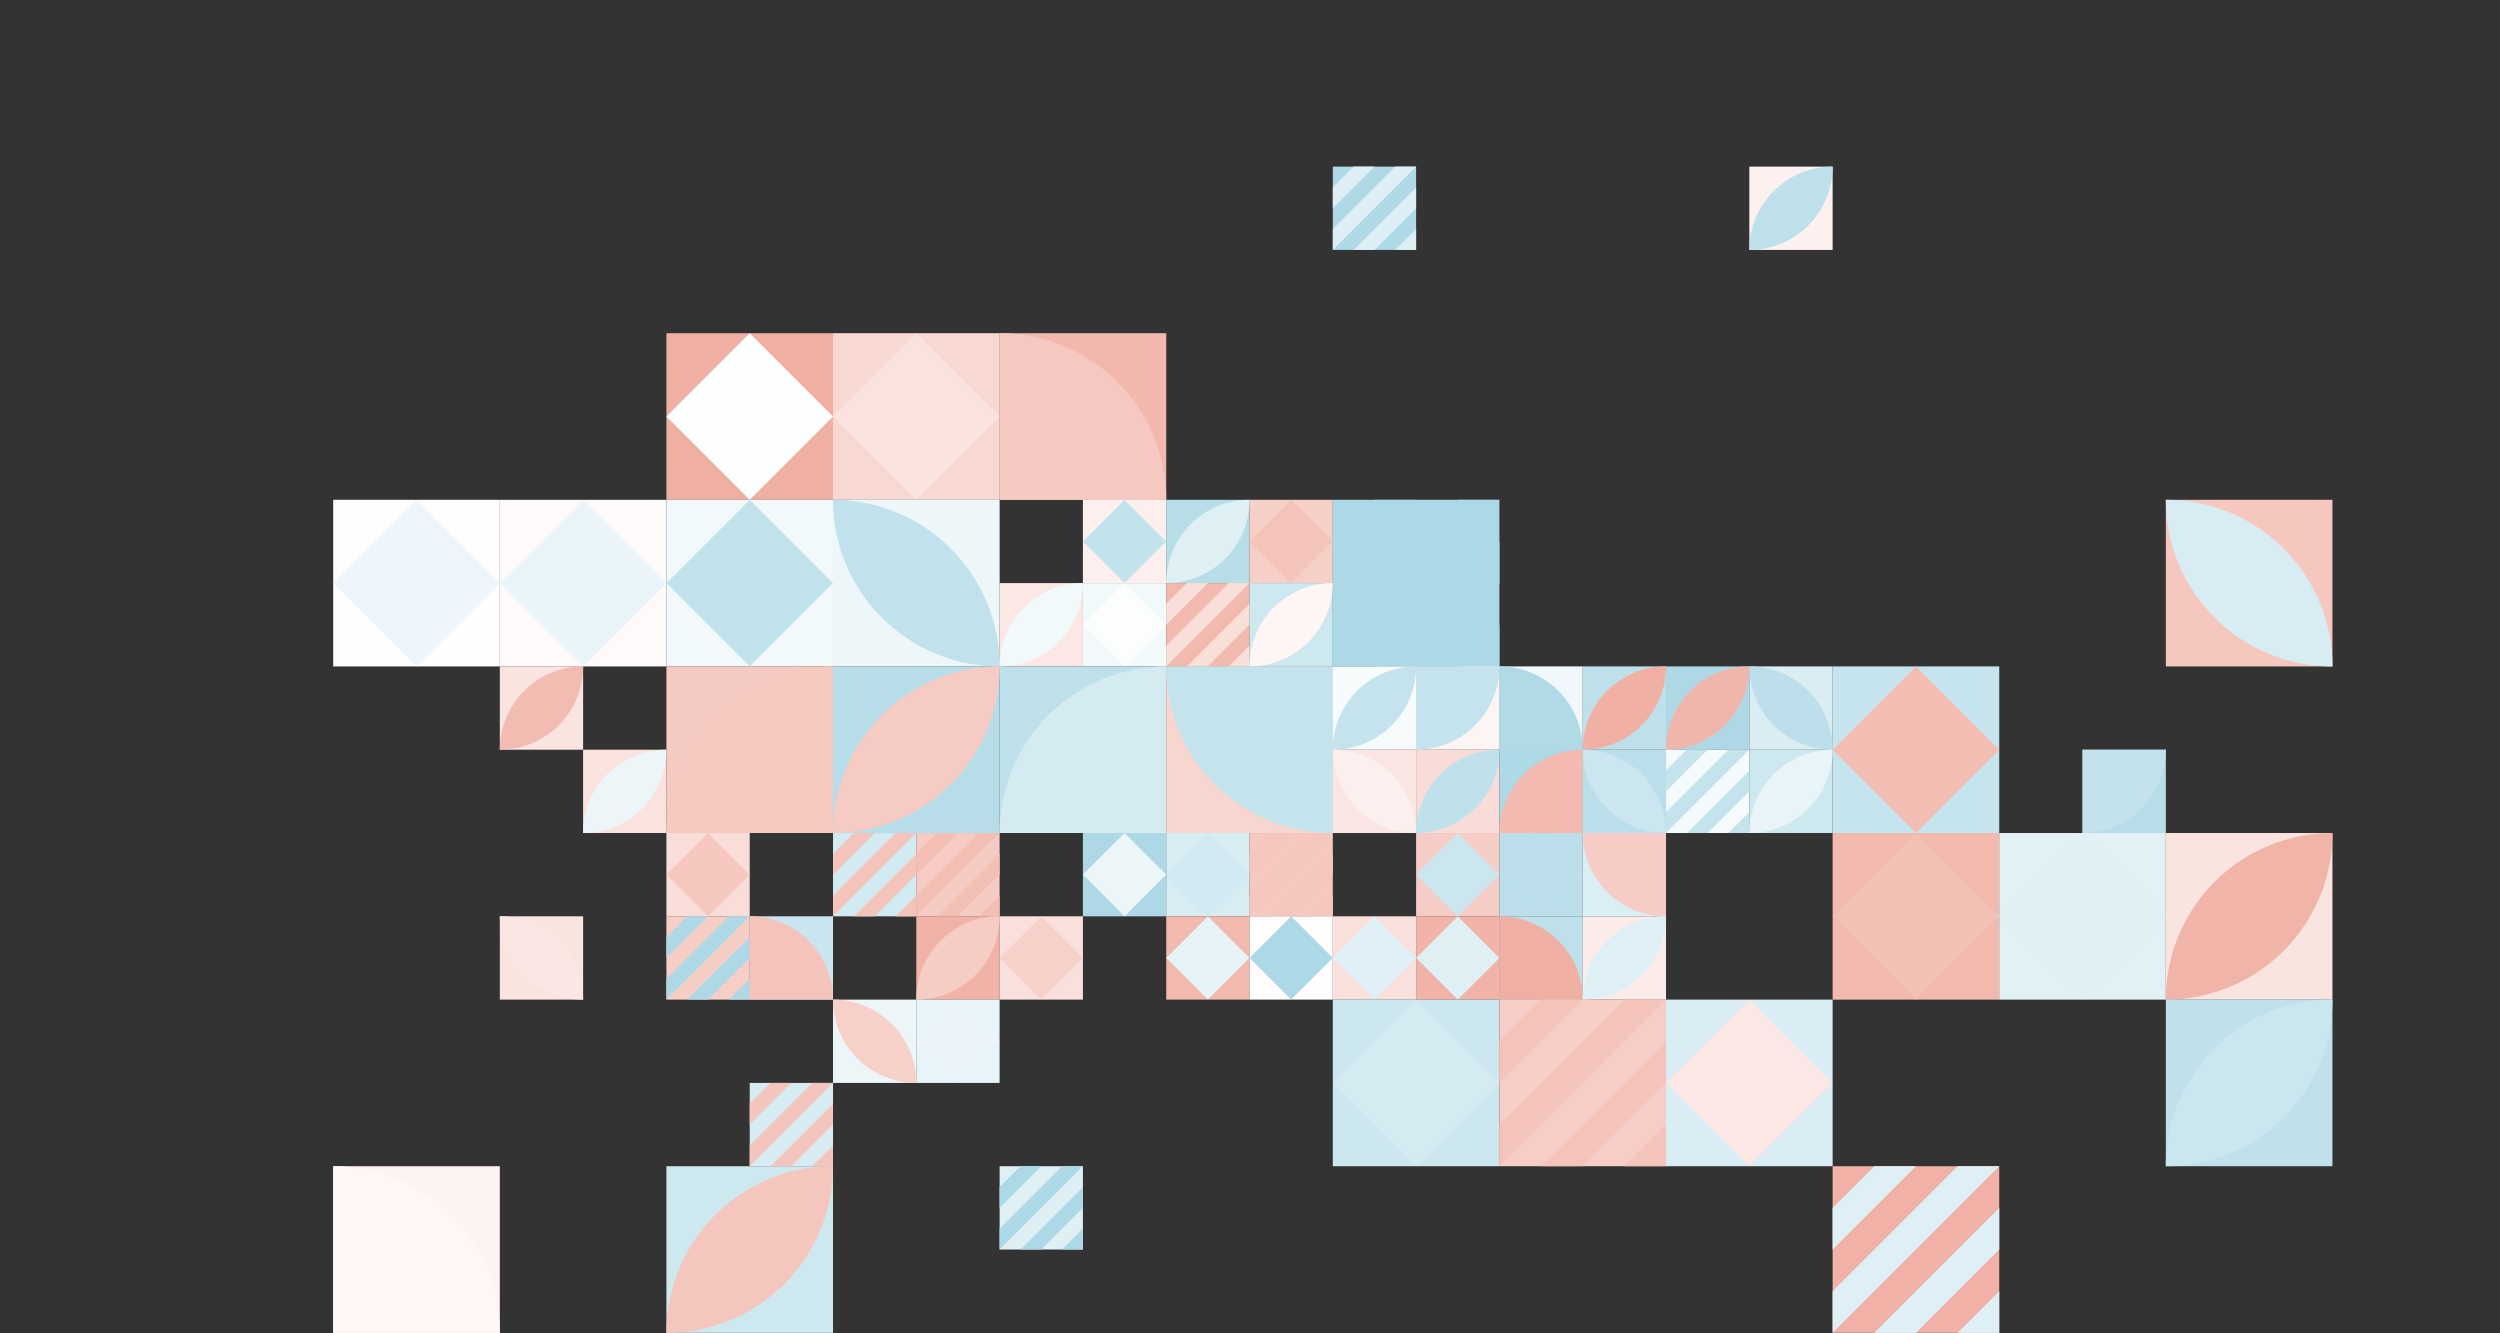 <?xml version="1.0" standalone="no"?><svg xmlns:xlink="http://www.w3.org/1999/xlink" xmlns="http://www.w3.org/2000/svg" viewBox="0 0 1000 533.333" preserveAspectRatio="xMaxYMax slice"><rect x="0" y="0" width="1000" height="533.333" fill="#333333" stroke="none"/><g transform="scale(1.004)"><rect x="0" y="0" width="995.625" height="531" fill="none"/><rect x="265.5" y="66.375" width="66.375" height="66.375" fill="none"/><rect x="531" y="66.375" width="66.375" height="66.375" fill="none"/><rect x="531" y="66.38" width="33.19" height="33.19" fill="#afd9e7"/><g transform="translate(531,66.38) scale(1.659) rotate(0)"><path d="M5 0H10L5 5L0 10V5L5 0Z" fill="#ddeff4"/><path d="M20 15V20H15L20 15Z" fill="#ddeff4"/><path d="M20 5V10L15 15L10 20H5L20 5Z" fill="#ddeff4"/><path d="M15 0H20L5 15L0 20V15L15 0Z" fill="#ddeff4"/></g><rect x="663.75" y="66.375" width="66.375" height="66.375" fill="none"/><rect x="696.94" y="66.38" width="33.19" height="33.19" fill="#fcf1ef"/><path d="M 696.94 99.57 A 33.19 33.19 0 0 1  730.13 66.38 L 696.94 99.57 A 33.19 33.19 0 0 0 730.13 66.38" fill="#bde0eb"/><rect x="862.875" y="66.375" width="66.375" height="66.375" fill="none"/><rect x="265.5" y="132.75" width="66.38" height="66.38" fill="#f0afa3"/><g transform="translate(265.5,132.75) scale(3.319) rotate(0)"><path d="M10 0L20 10L10 20L0 10L10 0Z" fill="#fcfdfe"/></g><rect x="331.88" y="132.75" width="66.38" height="66.38" fill="#f8d8d2"/><g transform="translate(331.88,132.75) scale(3.319) rotate(0)"><path d="M10 0L20 10L10 20L0 10L10 0Z" fill="#fae3de"/></g><rect x="398.25" y="132.75" width="66.38" height="66.38" fill="#f2b8ad"/><path d="M 398.25 132.75 A 66.38 66.38 0 0 1 464.63 199.13 L 398.25 199.13" fill="#f5c9c1"/><rect x="132.75" y="199.13" width="66.38" height="66.38" fill="#fffdfd"/><g transform="translate(132.75,199.13) scale(3.319) rotate(0)"><path d="M10 0L20 10L10 20L0 10L10 0Z" fill="#edf6fa"/></g><rect x="199.13" y="199.13" width="66.38" height="66.38" fill="#fefafa"/><g transform="translate(199.13,199.13) scale(3.319) rotate(0)"><path d="M10 0L20 10L10 20L0 10L10 0Z" fill="#eaf5f9"/></g><rect x="265.5" y="199.13" width="66.38" height="66.38" fill="#f2f9fb"/><g transform="translate(265.5,199.13) scale(3.319) rotate(0)"><path d="M10 0L20 10L10 20L0 10L10 0Z" fill="#c2e2ec"/></g><rect x="331.88" y="199.13" width="66.38" height="66.38" fill="#edf7fa"/><path d="M 331.88 199.13 A 66.38 66.38 0 0 1  398.26 265.51 L 331.88 199.13 A 66.38 66.38 0 0 0 398.26 265.51" fill="#c1e2ec"/><rect x="398.25" y="199.125" width="66.375" height="66.375" fill="none"/><rect x="431.44" y="199.13" width="33.19" height="33.19" fill="#fcefed"/><g transform="translate(431.44,199.13) scale(1.659) rotate(0)"><path d="M10 0L20 10L10 20L0 10L10 0Z" fill="#c2e2ec"/></g><rect x="398.25" y="232.31" width="33.19" height="33.19" fill="#fbe7e3"/><path d="M 398.25 265.5 A 33.19 33.19 0 0 1  431.44 232.31 L 398.25 265.5 A 33.19 33.19 0 0 0 431.44 232.31" fill="#f2f9fb"/><rect x="431.44" y="232.31" width="33.19" height="33.19" fill="#f2f9fb"/><g transform="translate(431.44,232.31) scale(1.659) rotate(0)"><path d="M10 0L20 10L10 20L0 10L10 0Z" fill="#fcfefe"/></g><rect x="464.625" y="199.125" width="66.375" height="66.375" fill="none"/><rect x="464.63" y="199.13" width="33.19" height="33.19" fill="#b7dde9"/><path d="M 464.63 232.32 A 33.19 33.19 0 0 1  497.82 199.13 L 464.63 232.32 A 33.19 33.19 0 0 0 497.82 199.13" fill="#dff0f5"/><rect x="497.81" y="199.13" width="33.19" height="33.19" fill="#f6cfc7"/><g transform="translate(497.81,199.13) scale(1.659) rotate(0)"><path d="M10 0L20 10L10 20L0 10L10 0Z" fill="#f4c4bb"/></g><rect x="464.63" y="232.31" width="33.19" height="33.19" fill="#f2b9af"/><g transform="translate(464.63,232.31) scale(1.659) rotate(0)"><path d="M5 0H10L5 5L0 10V5L5 0Z" fill="#f9dfda"/><path d="M20 15V20H15L20 15Z" fill="#f9dfda"/><path d="M20 5V10L15 15L10 20H5L20 5Z" fill="#f9dfda"/><path d="M15 0H20L5 15L0 20V15L15 0Z" fill="#f9dfda"/></g><rect x="497.81" y="232.31" width="33.19" height="33.19" fill="#cee8f0"/><path d="M 497.81 265.5 A 33.19 33.19 0 0 1  531 232.31 L 497.81 265.5 A 33.19 33.19 0 0 0 531 232.31" fill="#fdf6f5"/><rect x="531" y="199.13" width="66.38" height="66.38" fill="#add8e6"/><g transform="translate(531,199.13) scale(3.319) rotate(0)"><path d="M5 0H10L5 5L0 10V5L5 0Z" fill="#add8e6"/><path d="M20 15V20H15L20 15Z" fill="#add8e6"/><path d="M20 5V10L15 15L10 20H5L20 5Z" fill="#add8e6"/><path d="M15 0H20L5 15L0 20V15L15 0Z" fill="#add8e6"/></g><rect x="862.88" y="199.13" width="66.38" height="66.38" fill="#f5c7be"/><path d="M 862.88 199.13 A 66.38 66.38 0 0 1  929.26 265.51 L 862.88 199.13 A 66.38 66.38 0 0 0 929.26 265.51" fill="#d8edf3"/><rect x="199.125" y="265.5" width="66.375" height="66.375" fill="none"/><rect x="199.13" y="265.5" width="33.19" height="33.19" fill="#fae4e0"/><path d="M 199.13 298.69 A 33.19 33.19 0 0 1  232.32 265.5 L 199.13 298.69 A 33.19 33.19 0 0 0 232.32 265.5" fill="#f3bcb2"/><rect x="232.31" y="298.69" width="33.19" height="33.19" fill="#fae3df"/><path d="M 232.31 331.88 A 33.19 33.19 0 0 1  265.5 298.69 L 232.31 331.88 A 33.19 33.19 0 0 0 265.5 298.69" fill="#ecf6f9"/><rect x="265.5" y="265.5" width="66.38" height="66.38" fill="#f5cac2"/><path d="M 265.5 331.88 A 66.38 66.38 0 0 1  331.88 265.5 L 331.88 331.88" fill="#f5c8c0"/><rect x="331.88" y="265.5" width="66.38" height="66.38" fill="#b7dde9"/><path d="M 331.88 331.88 A 66.38 66.38 0 0 1  398.26 265.5 L 331.88 331.88 A 66.38 66.38 0 0 0 398.26 265.5" fill="#f5cbc3"/><rect x="398.25" y="265.5" width="66.38" height="66.38" fill="#bde0eb"/><path d="M 398.25 331.88 A 66.38 66.38 0 0 1  464.63 265.5 L 464.63 331.88" fill="#d5ebf2"/><rect x="464.63" y="265.5" width="66.38" height="66.38" fill="#f7d6d0"/><path d="M 464.63 265.5 A 66.38 66.38 0 0 0 531.01 331.88 L 531.01 265.5" fill="#c3e3ed"/><rect x="531" y="265.5" width="66.375" height="66.375" fill="none"/><rect x="531" y="265.5" width="33.19" height="33.19" fill="#f6fbfc"/><path d="M 531 298.69 A 33.19 33.19 0 0 1  564.19 265.5 L 531 298.69 A 33.19 33.19 0 0 0 564.19 265.5" fill="#c5e3ed"/><rect x="564.19" y="265.5" width="33.19" height="33.19" fill="#fdf5f3"/><path d="M 564.19 298.69 A 33.19 33.19 0 0 0 597.38 265.5 L 564.19 265.5" fill="#c4e3ed"/><rect x="531" y="298.69" width="33.19" height="33.19" fill="#fae5e2"/><path d="M 531 298.69 A 33.19 33.19 0 0 1  564.19 331.88 L 531 298.69 A 33.19 33.19 0 0 0 564.19 331.88" fill="#fcf0ee"/><rect x="564.19" y="298.69" width="33.19" height="33.19" fill="#f9dcd7"/><path d="M 564.19 331.88 A 33.19 33.19 0 0 1  597.38 298.69 L 564.19 331.88 A 33.19 33.19 0 0 0 597.38 298.69" fill="#bfe1ec"/><rect x="597.375" y="265.5" width="66.375" height="66.375" fill="none"/><rect x="597.38" y="265.5" width="33.19" height="33.19" fill="#f1f8fb"/><path d="M 597.38 265.5 A 33.19 33.19 0 0 1 630.57 298.69 L 597.38 298.69" fill="#b1dae7"/><rect x="630.56" y="265.5" width="33.19" height="33.19" fill="#bee0eb"/><path d="M 630.56 298.69 A 33.19 33.19 0 0 1  663.75 265.5 L 630.56 298.69 A 33.19 33.19 0 0 0 663.75 265.5" fill="#f0b0a4"/><rect x="597.38" y="298.69" width="33.19" height="33.19" fill="#aed9e6"/><path d="M 597.38 331.88 A 33.19 33.19 0 0 1  630.57 298.69 L 630.57 331.88" fill="#f2bab0"/><rect x="630.56" y="298.69" width="33.19" height="33.19" fill="#badeea"/><path d="M 630.56 298.69 A 33.19 33.19 0 0 1  663.75 331.88 L 630.56 298.69 A 33.19 33.19 0 0 0 663.75 331.88" fill="#cbe6ef"/><rect x="663.75" y="265.5" width="66.375" height="66.375" fill="none"/><rect x="663.75" y="265.5" width="33.19" height="33.19" fill="#aed8e6"/><path d="M 663.75 298.69 A 33.19 33.19 0 0 1  696.94 265.5 L 663.75 298.69 A 33.19 33.19 0 0 0 696.94 265.5" fill="#f1b6ab"/><rect x="696.94" y="265.5" width="33.19" height="33.19" fill="#d9edf3"/><path d="M 696.94 265.5 A 33.19 33.19 0 0 1  730.13 298.69 L 696.94 265.5 A 33.19 33.19 0 0 0 730.13 298.69" fill="#bcdfeb"/><rect x="663.75" y="298.69" width="33.19" height="33.19" fill="#f5fafc"/><g transform="translate(663.75,298.69) scale(1.659) rotate(0)"><path d="M5 0H10L5 5L0 10V5L5 0Z" fill="#c4e3ed"/><path d="M20 15V20H15L20 15Z" fill="#c4e3ed"/><path d="M20 5V10L15 15L10 20H5L20 5Z" fill="#c4e3ed"/><path d="M15 0H20L5 15L0 20V15L15 0Z" fill="#c4e3ed"/></g><rect x="696.94" y="298.69" width="33.19" height="33.19" fill="#cee8f0"/><path d="M 696.94 331.88 A 33.19 33.19 0 0 1  730.13 298.69 L 696.94 331.88 A 33.19 33.19 0 0 0 730.13 298.69" fill="#e8f4f8"/><rect x="730.13" y="265.5" width="66.38" height="66.38" fill="#c6e4ee"/><g transform="translate(730.13,265.5) scale(3.319) rotate(0)"><path d="M10 0L20 10L10 20L0 10L10 0Z" fill="#f3bdb3"/></g><rect x="796.5" y="265.5" width="66.375" height="66.375" fill="none"/><rect x="829.69" y="298.69" width="33.19" height="33.19" fill="#b7dde9"/><path d="M 829.69 331.88 A 33.19 33.19 0 0 0 862.88 298.69 L 829.69 298.69" fill="#c3e2ed"/><rect x="199.125" y="331.875" width="66.375" height="66.375" fill="none"/><rect x="199.13" y="365.06" width="33.19" height="33.19" fill="#fae4e0"/><path d="M 199.13 365.06 A 33.19 33.19 0 0 1  232.32 398.25 L 199.13 365.06 A 33.19 33.19 0 0 0 232.32 398.25" fill="#fae6e3"/><rect x="265.5" y="331.875" width="66.375" height="66.375" fill="none"/><rect x="265.5" y="331.88" width="33.19" height="33.19" fill="#f9ddd8"/><g transform="translate(265.5,331.88) scale(1.659) rotate(0)"><path d="M10 0L20 10L10 20L0 10L10 0Z" fill="#f5c7bf"/></g><rect x="265.5" y="365.06" width="33.19" height="33.19" fill="#f6cec6"/><g transform="translate(265.5,365.06) scale(1.659) rotate(0)"><path d="M5 0H10L5 5L0 10V5L5 0Z" fill="#aed8e6"/><path d="M20 15V20H15L20 15Z" fill="#aed8e6"/><path d="M20 5V10L15 15L10 20H5L20 5Z" fill="#aed8e6"/><path d="M15 0H20L5 15L0 20V15L15 0Z" fill="#aed8e6"/></g><rect x="298.69" y="365.06" width="33.19" height="33.19" fill="#c9e5ef"/><path d="M 298.69 365.06 A 33.19 33.19 0 0 1 331.88 398.25 L 298.69 398.25" fill="#f4c4bc"/><rect x="331.875" y="331.875" width="66.375" height="66.375" fill="none"/><rect x="331.88" y="331.88" width="33.19" height="33.19" fill="#d2eaf1"/><g transform="translate(331.88,331.88) scale(1.659) rotate(0)"><path d="M5 0H10L5 5L0 10V5L5 0Z" fill="#f4c3ba"/><path d="M20 15V20H15L20 15Z" fill="#f4c3ba"/><path d="M20 5V10L15 15L10 20H5L20 5Z" fill="#f4c3ba"/><path d="M15 0H20L5 15L0 20V15L15 0Z" fill="#f4c3ba"/></g><rect x="365.06" y="331.88" width="33.19" height="33.19" fill="#f5cbc4"/><g transform="translate(365.06,331.88) scale(1.659) rotate(0)"><path d="M5 0H10L5 5L0 10V5L5 0Z" fill="#f3bfb5"/><path d="M20 15V20H15L20 15Z" fill="#f3bfb5"/><path d="M20 5V10L15 15L10 20H5L20 5Z" fill="#f3bfb5"/><path d="M15 0H20L5 15L0 20V15L15 0Z" fill="#f3bfb5"/></g><rect x="365.06" y="365.06" width="33.19" height="33.19" fill="#f1b3a7"/><path d="M 365.06 398.25 A 33.19 33.19 0 0 1  398.25 365.06 L 365.06 398.25 A 33.19 33.19 0 0 0 398.25 365.06" fill="#f6cdc5"/><rect x="398.25" y="331.875" width="66.375" height="66.375" fill="none"/><rect x="431.44" y="331.88" width="33.19" height="33.19" fill="#aed8e6"/><g transform="translate(431.44,331.88) scale(1.659) rotate(0)"><path d="M10 0L20 10L10 20L0 10L10 0Z" fill="#ecf6f9"/></g><rect x="398.25" y="365.06" width="33.19" height="33.19" fill="#f9e0dc"/><g transform="translate(398.25,365.06) scale(1.659) rotate(0)"><path d="M10 0L20 10L10 20L0 10L10 0Z" fill="#f6d1ca"/></g><rect x="464.625" y="331.875" width="66.375" height="66.375" fill="none"/><rect x="464.63" y="331.88" width="33.19" height="33.19" fill="#d7ecf3"/><g transform="translate(464.63,331.88) scale(1.659) rotate(0)"><path d="M10 0L20 10L10 20L0 10L10 0Z" fill="#d1e9f1"/></g><rect x="497.81" y="331.88" width="33.19" height="33.19" fill="#f5c8c0"/><g transform="translate(497.81,331.88) scale(1.659) rotate(0)"><path d="M5 0H10L5 5L0 10V5L5 0Z" fill="#f4c6bd"/><path d="M20 15V20H15L20 15Z" fill="#f4c6bd"/><path d="M20 5V10L15 15L10 20H5L20 5Z" fill="#f4c6bd"/><path d="M15 0H20L5 15L0 20V15L15 0Z" fill="#f4c6bd"/></g><rect x="464.63" y="365.06" width="33.19" height="33.19" fill="#f2b9af"/><g transform="translate(464.63,365.06) scale(1.659) rotate(0)"><path d="M10 0L20 10L10 20L0 10L10 0Z" fill="#e6f3f7"/></g><rect x="497.81" y="365.06" width="33.19" height="33.19" fill="#fffdfd"/><g transform="translate(497.81,365.06) scale(1.659) rotate(0)"><path d="M10 0L20 10L10 20L0 10L10 0Z" fill="#add8e6"/></g><rect x="531" y="331.875" width="66.375" height="66.375" fill="none"/><rect x="564.19" y="331.88" width="33.19" height="33.19" fill="#f6cdc6"/><g transform="translate(564.19,331.88) scale(1.659) rotate(0)"><path d="M10 0L20 10L10 20L0 10L10 0Z" fill="#cbe6ef"/></g><rect x="531" y="365.06" width="33.19" height="33.19" fill="#f9e0db"/><g transform="translate(531,365.06) scale(1.659) rotate(0)"><path d="M10 0L20 10L10 20L0 10L10 0Z" fill="#e0f0f6"/></g><rect x="564.19" y="365.06" width="33.19" height="33.19" fill="#f1b3a8"/><g transform="translate(564.19,365.06) scale(1.659) rotate(0)"><path d="M10 0L20 10L10 20L0 10L10 0Z" fill="#dff0f5"/></g><rect x="597.375" y="331.875" width="66.375" height="66.375" fill="none"/><rect x="597.38" y="331.88" width="33.19" height="33.19" fill="#bbdeea"/><g transform="translate(597.38,331.88) scale(1.659) rotate(0)"><path d="M10 0L20 10L10 20L0 10L10 0Z" fill="#bcdfeb"/></g><rect x="630.56" y="331.88" width="33.19" height="33.19" fill="#daeef4"/><path d="M 630.56 331.88 A 33.19 33.19 0 0 0 663.75 365.07 L 663.75 331.88" fill="#f6cdc6"/><rect x="597.38" y="365.06" width="33.19" height="33.19" fill="#bee0eb"/><path d="M 597.38 365.06 A 33.19 33.19 0 0 1 630.57 398.25 L 597.38 398.25" fill="#f0afa3"/><rect x="630.56" y="365.06" width="33.19" height="33.19" fill="#fbece9"/><path d="M 630.56 398.25 A 33.19 33.19 0 0 1  663.75 365.06 L 630.56 398.25 A 33.19 33.19 0 0 0 663.75 365.06" fill="#deeff5"/><rect x="730.13" y="331.88" width="66.38" height="66.38" fill="#f2baaf"/><g transform="translate(730.13,331.88) scale(3.319) rotate(0)"><path d="M10 0L20 10L10 20L0 10L10 0Z" fill="#f3c0b6"/></g><rect x="796.5" y="331.88" width="66.38" height="66.38" fill="#e1f1f6"/><g transform="translate(796.5,331.88) scale(3.319) rotate(0)"><path d="M10 0L20 10L10 20L0 10L10 0Z" fill="#dff0f5"/></g><rect x="862.88" y="331.88" width="66.38" height="66.38" fill="#fae4e0"/><path d="M 862.88 398.26 A 66.38 66.38 0 0 1  929.26 331.88 L 862.88 398.26 A 66.38 66.38 0 0 0 929.26 331.88" fill="#f1b4a9"/><rect x="265.5" y="398.25" width="66.375" height="66.375" fill="none"/><rect x="298.69" y="431.44" width="33.19" height="33.19" fill="#d6ebf2"/><g transform="translate(298.69,431.44) scale(1.659) rotate(0)"><path d="M5 0H10L5 5L0 10V5L5 0Z" fill="#f4c5bc"/><path d="M20 15V20H15L20 15Z" fill="#f4c5bc"/><path d="M20 5V10L15 15L10 20H5L20 5Z" fill="#f4c5bc"/><path d="M15 0H20L5 15L0 20V15L15 0Z" fill="#f4c5bc"/></g><rect x="331.875" y="398.25" width="66.375" height="66.375" fill="none"/><rect x="331.88" y="398.25" width="33.19" height="33.19" fill="#ecf6f9"/><path d="M 331.88 398.25 A 33.19 33.19 0 0 1  365.07 431.44 L 331.88 398.25 A 33.19 33.19 0 0 0 365.07 431.44" fill="#f6d0c9"/><rect x="365.06" y="398.25" width="33.19" height="33.19" fill="#e7f4f8"/><g transform="translate(365.06,398.25) scale(1.659) rotate(0)"><path d="M10 0L20 10L10 20L0 10L10 0Z" fill="#ebf5f9"/></g><rect x="531" y="398.25" width="66.38" height="66.38" fill="#cde7f0"/><g transform="translate(531,398.25) scale(3.319) rotate(0)"><path d="M10 0L20 10L10 20L0 10L10 0Z" fill="#d5ebf2"/></g><rect x="597.38" y="398.25" width="66.38" height="66.38" fill="#f6cec7"/><g transform="translate(597.38,398.25) scale(3.319) rotate(0)"><path d="M5 0H10L5 5L0 10V5L5 0Z" fill="#f4c3ba"/><path d="M20 15V20H15L20 15Z" fill="#f4c3ba"/><path d="M20 5V10L15 15L10 20H5L20 5Z" fill="#f4c3ba"/><path d="M15 0H20L5 15L0 20V15L15 0Z" fill="#f4c3ba"/></g><rect x="663.75" y="398.25" width="66.38" height="66.38" fill="#daedf4"/><g transform="translate(663.75,398.25) scale(3.319) rotate(0)"><path d="M10 0L20 10L10 20L0 10L10 0Z" fill="#fbe8e4"/></g><rect x="862.88" y="398.25" width="66.38" height="66.38" fill="#c0e1ec"/><path d="M 862.88 464.63 A 66.38 66.38 0 0 1  929.26 398.25 L 862.88 464.63 A 66.38 66.38 0 0 0 929.26 398.25" fill="#cae6ef"/><rect x="132.75" y="464.63" width="66.38" height="66.38" fill="#fdf4f2"/><path d="M 132.75 464.63 A 66.38 66.38 0 0 1 199.13 531.01 L 132.75 531.01" fill="#fef7f6"/><rect x="265.5" y="464.63" width="66.38" height="66.38" fill="#cee8f0"/><path d="M 265.5 531.01 A 66.38 66.38 0 0 1  331.88 464.63 L 265.5 531.01 A 66.38 66.38 0 0 0 331.88 464.63" fill="#f4c6bd"/><rect x="398.25" y="464.625" width="66.375" height="66.375" fill="none"/><rect x="398.25" y="464.63" width="33.19" height="33.19" fill="#dff0f5"/><g transform="translate(398.25,464.63) scale(1.659) rotate(0)"><path d="M5 0H10L5 5L0 10V5L5 0Z" fill="#add8e6"/><path d="M20 15V20H15L20 15Z" fill="#add8e6"/><path d="M20 5V10L15 15L10 20H5L20 5Z" fill="#add8e6"/><path d="M15 0H20L5 15L0 20V15L15 0Z" fill="#add8e6"/></g><rect x="730.13" y="464.63" width="66.38" height="66.38" fill="#f1b1a6"/><g transform="translate(730.13,464.63) scale(3.319) rotate(0)"><path d="M5 0H10L5 5L0 10V5L5 0Z" fill="#def0f5"/><path d="M20 15V20H15L20 15Z" fill="#def0f5"/><path d="M20 5V10L15 15L10 20H5L20 5Z" fill="#def0f5"/><path d="M15 0H20L5 15L0 20V15L15 0Z" fill="#def0f5"/></g></g></svg>